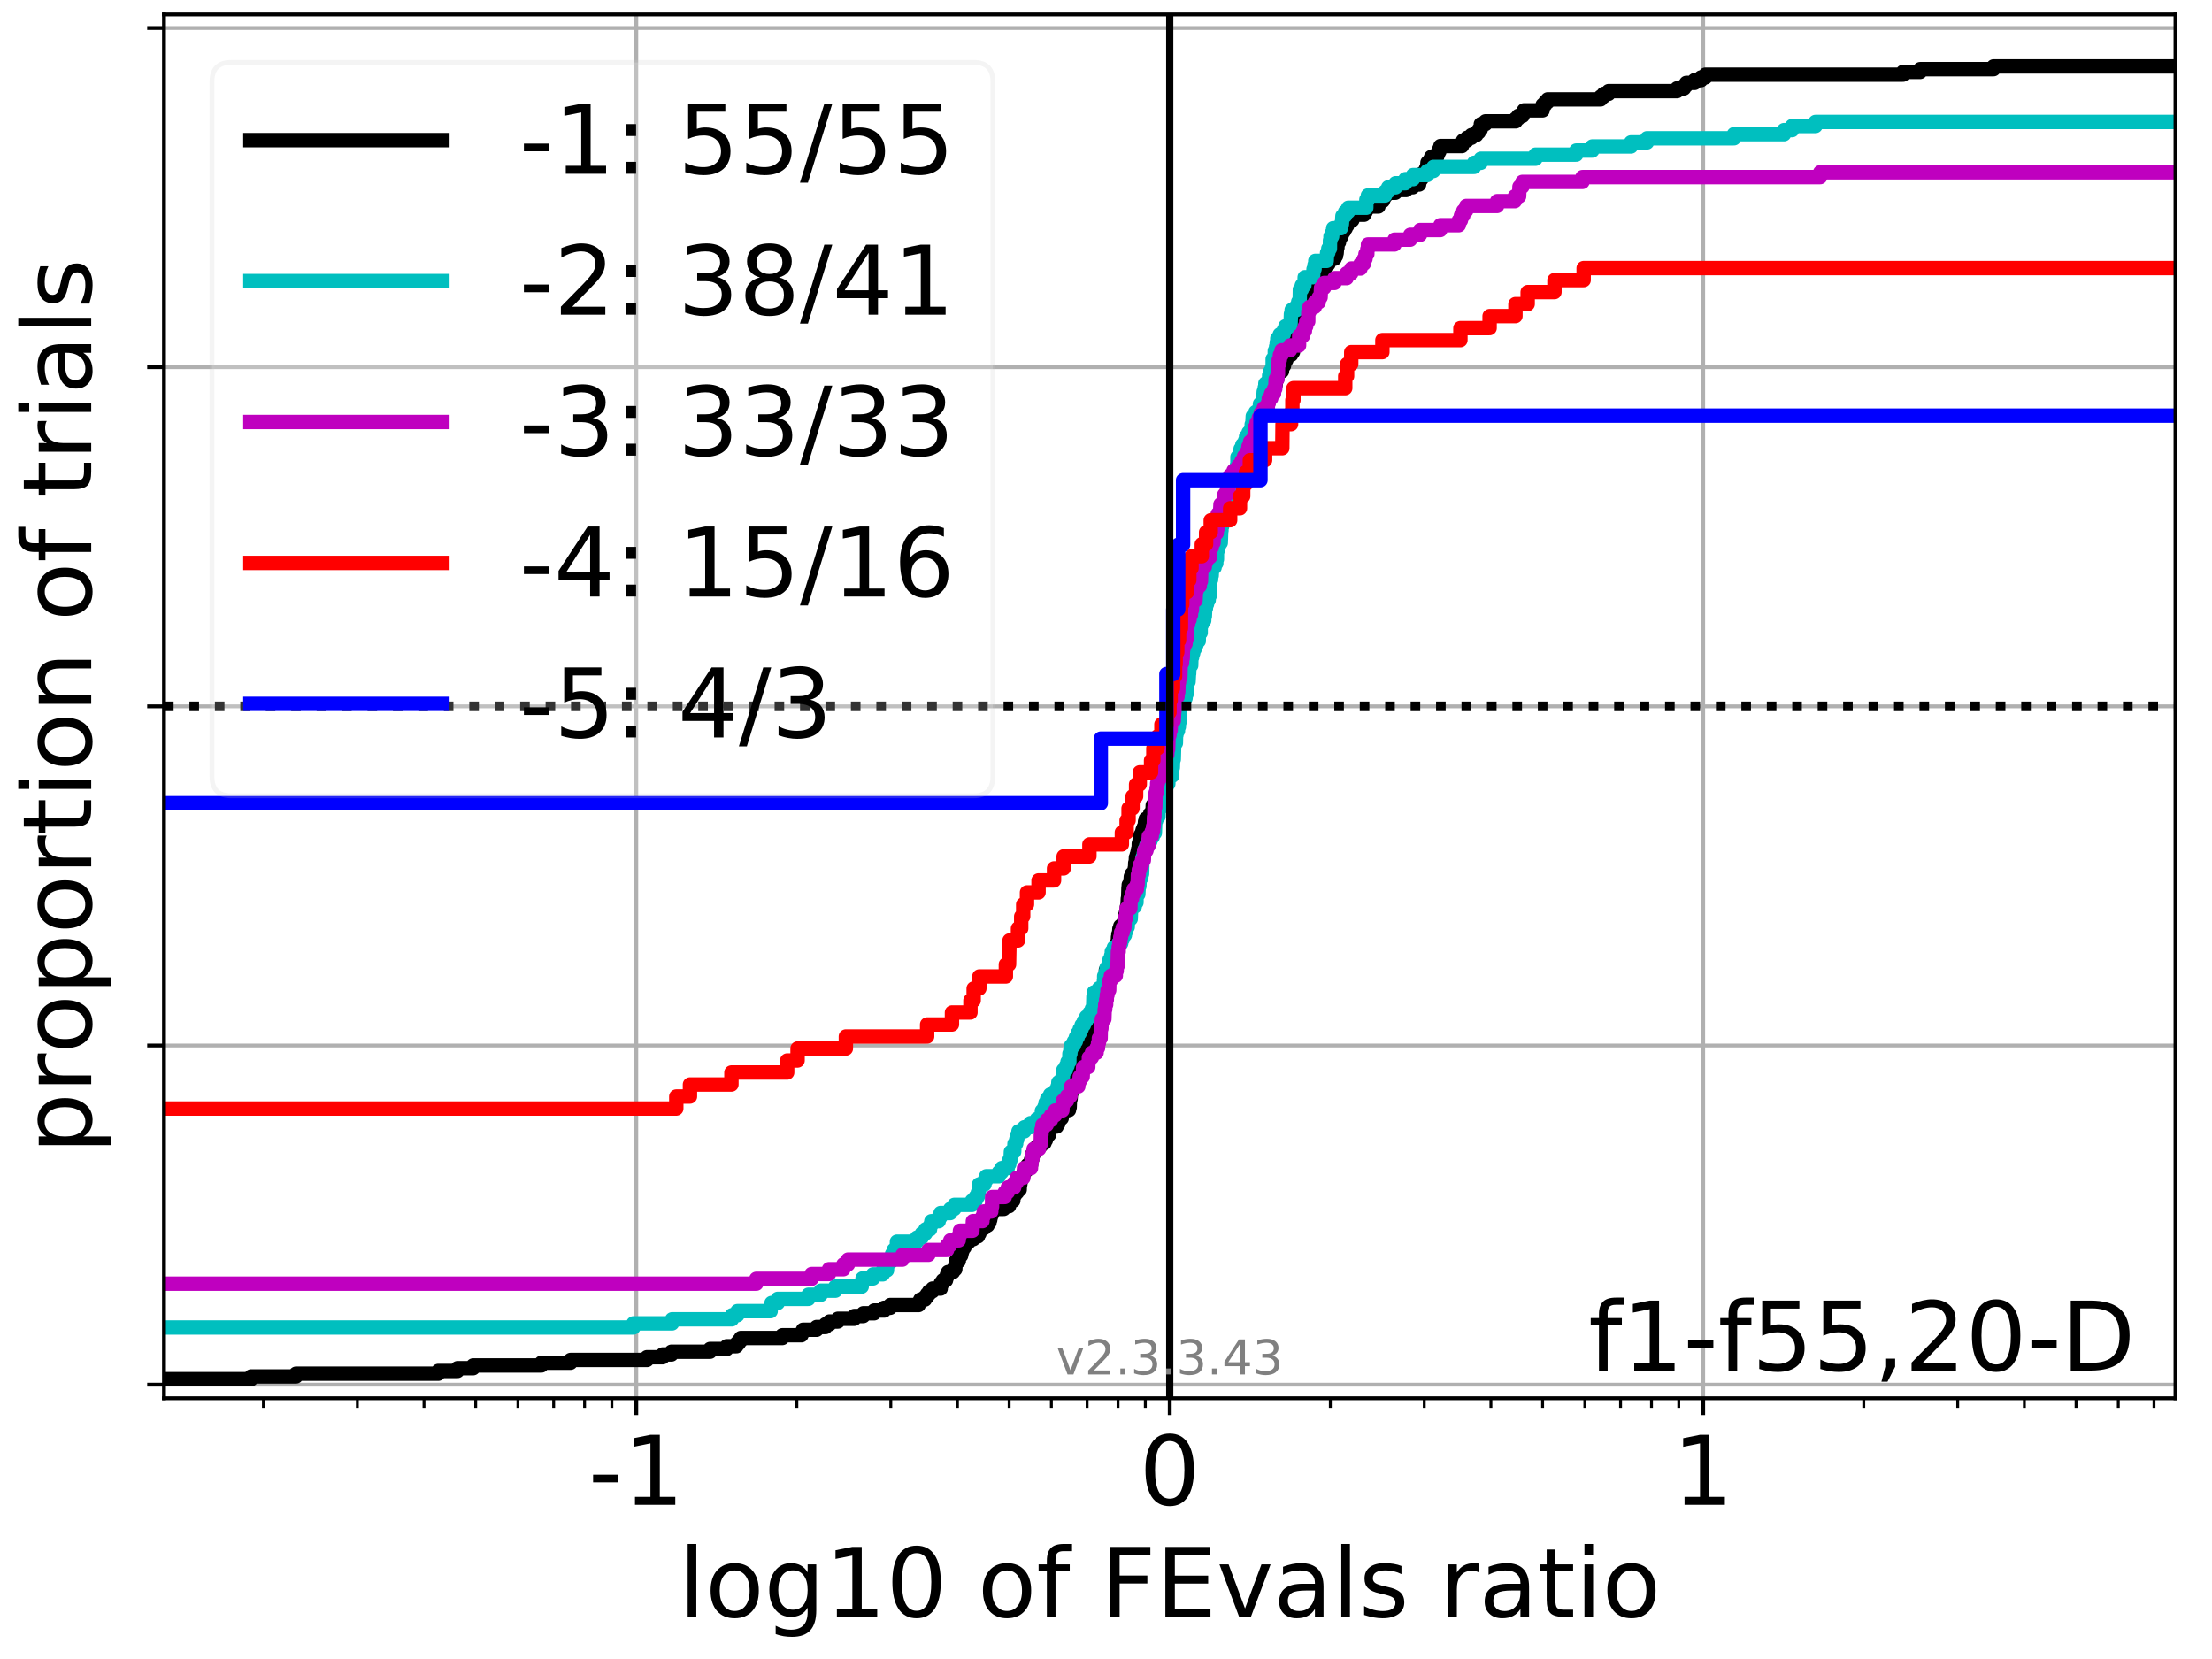 <?xml version="1.0" encoding="utf-8" standalone="no"?>
<!DOCTYPE svg PUBLIC "-//W3C//DTD SVG 1.1//EN"
  "http://www.w3.org/Graphics/SVG/1.1/DTD/svg11.dtd">
<!-- Created with matplotlib (https://matplotlib.org/) -->
<svg height="345.6pt" version="1.1" viewBox="0 0 460.8 345.6" width="460.8pt" xmlns="http://www.w3.org/2000/svg" xmlns:xlink="http://www.w3.org/1999/xlink">
 <defs>
  <style type="text/css">
*{stroke-linecap:butt;stroke-linejoin:round;}
  </style>
 </defs>
 <g id="figure_1">
  <g id="patch_1">
   <path d="M 0 345.6 
L 460.8 345.6 
L 460.8 0 
L 0 0 
z
" style="fill:#ffffff;"/>
  </g>
  <g id="axes_1">
   <g id="patch_2">
    <path d="M 34.16 291.28 
L 453.192 291.28 
L 453.192 3 
L 34.16 3 
z
" style="fill:#ffffff;"/>
   </g>
   <g id="matplotlib.axis_1">
    <g id="xtick_1">
     <g id="line2d_1">
      <path clip-path="url(#pb095492be5)" d="M 132.547 291.28 
L 132.547 3 
" style="fill:none;stroke:#b0b0b0;stroke-linecap:square;stroke-width:0.8;"/>
     </g>
     <g id="line2d_2">
      <defs>
       <path d="M 0 0 
L 0 3.5 
" id="m5a41335225" style="stroke:#000000;stroke-width:0.8;"/>
      </defs>
      <g>
       <use style="stroke:#000000;stroke-width:0.8;" x="132.547" xlink:href="#m5a41335225" y="291.28"/>
      </g>
     </g>
     <g id="text_1">
      <!-- -1 -->
      <defs>
       <path d="M 4.891 31.391 
L 31.203 31.391 
L 31.203 23.391 
L 4.891 23.391 
z
" id="DejaVuSans-45"/>
       <path d="M 12.406 8.297 
L 28.516 8.297 
L 28.516 63.922 
L 10.984 60.406 
L 10.984 69.391 
L 28.422 72.906 
L 38.281 72.906 
L 38.281 8.297 
L 54.391 8.297 
L 54.391 0 
L 12.406 0 
z
" id="DejaVuSans-49"/>
      </defs>
      <g transform="translate(122.577 313.477)scale(0.2 -0.2)">
       <use xlink:href="#DejaVuSans-45"/>
       <use x="36.084" xlink:href="#DejaVuSans-49"/>
      </g>
     </g>
    </g>
    <g id="xtick_2">
     <g id="line2d_3">
      <path clip-path="url(#pb095492be5)" d="M 243.676 291.28 
L 243.676 3 
" style="fill:none;stroke:#b0b0b0;stroke-linecap:square;stroke-width:0.8;"/>
     </g>
     <g id="line2d_4">
      <g>
       <use style="stroke:#000000;stroke-width:0.8;" x="243.676" xlink:href="#m5a41335225" y="291.28"/>
      </g>
     </g>
     <g id="text_2">
      <!-- 0 -->
      <defs>
       <path d="M 31.781 66.406 
Q 24.172 66.406 20.328 58.906 
Q 16.5 51.422 16.5 36.375 
Q 16.5 21.391 20.328 13.891 
Q 24.172 6.391 31.781 6.391 
Q 39.453 6.391 43.281 13.891 
Q 47.125 21.391 47.125 36.375 
Q 47.125 51.422 43.281 58.906 
Q 39.453 66.406 31.781 66.406 
z
M 31.781 74.219 
Q 44.047 74.219 50.516 64.516 
Q 56.984 54.828 56.984 36.375 
Q 56.984 17.969 50.516 8.266 
Q 44.047 -1.422 31.781 -1.422 
Q 19.531 -1.422 13.062 8.266 
Q 6.594 17.969 6.594 36.375 
Q 6.594 54.828 13.062 64.516 
Q 19.531 74.219 31.781 74.219 
z
" id="DejaVuSans-48"/>
      </defs>
      <g transform="translate(237.314 313.477)scale(0.2 -0.2)">
       <use xlink:href="#DejaVuSans-48"/>
      </g>
     </g>
    </g>
    <g id="xtick_3">
     <g id="line2d_5">
      <path clip-path="url(#pb095492be5)" d="M 354.805 291.28 
L 354.805 3 
" style="fill:none;stroke:#b0b0b0;stroke-linecap:square;stroke-width:0.8;"/>
     </g>
     <g id="line2d_6">
      <g>
       <use style="stroke:#000000;stroke-width:0.8;" x="354.805" xlink:href="#m5a41335225" y="291.28"/>
      </g>
     </g>
     <g id="text_3">
      <!-- 1 -->
      <g transform="translate(348.442 313.477)scale(0.2 -0.2)">
       <use xlink:href="#DejaVuSans-49"/>
      </g>
     </g>
    </g>
    <g id="xtick_4">
     <g id="line2d_7">
      <defs>
       <path d="M 0 0 
L 0 2 
" id="m913702f025" style="stroke:#000000;stroke-width:0.6;"/>
      </defs>
      <g>
       <use style="stroke:#000000;stroke-width:0.6;" x="54.872" xlink:href="#m913702f025" y="291.28"/>
      </g>
     </g>
    </g>
    <g id="xtick_5">
     <g id="line2d_8">
      <g>
       <use style="stroke:#000000;stroke-width:0.6;" x="74.441" xlink:href="#m913702f025" y="291.28"/>
      </g>
     </g>
    </g>
    <g id="xtick_6">
     <g id="line2d_9">
      <g>
       <use style="stroke:#000000;stroke-width:0.6;" x="88.325" xlink:href="#m913702f025" y="291.28"/>
      </g>
     </g>
    </g>
    <g id="xtick_7">
     <g id="line2d_10">
      <g>
       <use style="stroke:#000000;stroke-width:0.6;" x="99.094" xlink:href="#m913702f025" y="291.28"/>
      </g>
     </g>
    </g>
    <g id="xtick_8">
     <g id="line2d_11">
      <g>
       <use style="stroke:#000000;stroke-width:0.6;" x="107.894" xlink:href="#m913702f025" y="291.28"/>
      </g>
     </g>
    </g>
    <g id="xtick_9">
     <g id="line2d_12">
      <g>
       <use style="stroke:#000000;stroke-width:0.6;" x="115.333" xlink:href="#m913702f025" y="291.28"/>
      </g>
     </g>
    </g>
    <g id="xtick_10">
     <g id="line2d_13">
      <g>
       <use style="stroke:#000000;stroke-width:0.6;" x="121.778" xlink:href="#m913702f025" y="291.28"/>
      </g>
     </g>
    </g>
    <g id="xtick_11">
     <g id="line2d_14">
      <g>
       <use style="stroke:#000000;stroke-width:0.6;" x="127.462" xlink:href="#m913702f025" y="291.28"/>
      </g>
     </g>
    </g>
    <g id="xtick_12">
     <g id="line2d_15">
      <g>
       <use style="stroke:#000000;stroke-width:0.6;" x="166" xlink:href="#m913702f025" y="291.28"/>
      </g>
     </g>
    </g>
    <g id="xtick_13">
     <g id="line2d_16">
      <g>
       <use style="stroke:#000000;stroke-width:0.6;" x="185.569" xlink:href="#m913702f025" y="291.28"/>
      </g>
     </g>
    </g>
    <g id="xtick_14">
     <g id="line2d_17">
      <g>
       <use style="stroke:#000000;stroke-width:0.6;" x="199.453" xlink:href="#m913702f025" y="291.28"/>
      </g>
     </g>
    </g>
    <g id="xtick_15">
     <g id="line2d_18">
      <g>
       <use style="stroke:#000000;stroke-width:0.6;" x="210.223" xlink:href="#m913702f025" y="291.28"/>
      </g>
     </g>
    </g>
    <g id="xtick_16">
     <g id="line2d_19">
      <g>
       <use style="stroke:#000000;stroke-width:0.6;" x="219.022" xlink:href="#m913702f025" y="291.28"/>
      </g>
     </g>
    </g>
    <g id="xtick_17">
     <g id="line2d_20">
      <g>
       <use style="stroke:#000000;stroke-width:0.6;" x="226.462" xlink:href="#m913702f025" y="291.28"/>
      </g>
     </g>
    </g>
    <g id="xtick_18">
     <g id="line2d_21">
      <g>
       <use style="stroke:#000000;stroke-width:0.6;" x="232.907" xlink:href="#m913702f025" y="291.28"/>
      </g>
     </g>
    </g>
    <g id="xtick_19">
     <g id="line2d_22">
      <g>
       <use style="stroke:#000000;stroke-width:0.6;" x="238.591" xlink:href="#m913702f025" y="291.28"/>
      </g>
     </g>
    </g>
    <g id="xtick_20">
     <g id="line2d_23">
      <g>
       <use style="stroke:#000000;stroke-width:0.6;" x="277.129" xlink:href="#m913702f025" y="291.28"/>
      </g>
     </g>
    </g>
    <g id="xtick_21">
     <g id="line2d_24">
      <g>
       <use style="stroke:#000000;stroke-width:0.6;" x="296.698" xlink:href="#m913702f025" y="291.28"/>
      </g>
     </g>
    </g>
    <g id="xtick_22">
     <g id="line2d_25">
      <g>
       <use style="stroke:#000000;stroke-width:0.6;" x="310.582" xlink:href="#m913702f025" y="291.28"/>
      </g>
     </g>
    </g>
    <g id="xtick_23">
     <g id="line2d_26">
      <g>
       <use style="stroke:#000000;stroke-width:0.6;" x="321.352" xlink:href="#m913702f025" y="291.28"/>
      </g>
     </g>
    </g>
    <g id="xtick_24">
     <g id="line2d_27">
      <g>
       <use style="stroke:#000000;stroke-width:0.6;" x="330.151" xlink:href="#m913702f025" y="291.28"/>
      </g>
     </g>
    </g>
    <g id="xtick_25">
     <g id="line2d_28">
      <g>
       <use style="stroke:#000000;stroke-width:0.6;" x="337.591" xlink:href="#m913702f025" y="291.28"/>
      </g>
     </g>
    </g>
    <g id="xtick_26">
     <g id="line2d_29">
      <g>
       <use style="stroke:#000000;stroke-width:0.6;" x="344.035" xlink:href="#m913702f025" y="291.28"/>
      </g>
     </g>
    </g>
    <g id="xtick_27">
     <g id="line2d_30">
      <g>
       <use style="stroke:#000000;stroke-width:0.6;" x="349.72" xlink:href="#m913702f025" y="291.28"/>
      </g>
     </g>
    </g>
    <g id="xtick_28">
     <g id="line2d_31">
      <g>
       <use style="stroke:#000000;stroke-width:0.6;" x="388.258" xlink:href="#m913702f025" y="291.28"/>
      </g>
     </g>
    </g>
    <g id="xtick_29">
     <g id="line2d_32">
      <g>
       <use style="stroke:#000000;stroke-width:0.6;" x="407.827" xlink:href="#m913702f025" y="291.28"/>
      </g>
     </g>
    </g>
    <g id="xtick_30">
     <g id="line2d_33">
      <g>
       <use style="stroke:#000000;stroke-width:0.6;" x="421.711" xlink:href="#m913702f025" y="291.28"/>
      </g>
     </g>
    </g>
    <g id="xtick_31">
     <g id="line2d_34">
      <g>
       <use style="stroke:#000000;stroke-width:0.6;" x="432.48" xlink:href="#m913702f025" y="291.28"/>
      </g>
     </g>
    </g>
    <g id="xtick_32">
     <g id="line2d_35">
      <g>
       <use style="stroke:#000000;stroke-width:0.6;" x="441.28" xlink:href="#m913702f025" y="291.28"/>
      </g>
     </g>
    </g>
    <g id="xtick_33">
     <g id="line2d_36">
      <g>
       <use style="stroke:#000000;stroke-width:0.6;" x="448.719" xlink:href="#m913702f025" y="291.28"/>
      </g>
     </g>
    </g>
    <g id="text_4">
     <!-- log10 of FEvals ratio -->
     <defs>
      <path d="M 9.422 75.984 
L 18.406 75.984 
L 18.406 0 
L 9.422 0 
z
" id="DejaVuSans-108"/>
      <path d="M 30.609 48.391 
Q 23.391 48.391 19.188 42.75 
Q 14.984 37.109 14.984 27.297 
Q 14.984 17.484 19.156 11.844 
Q 23.344 6.203 30.609 6.203 
Q 37.797 6.203 41.984 11.859 
Q 46.188 17.531 46.188 27.297 
Q 46.188 37.016 41.984 42.703 
Q 37.797 48.391 30.609 48.391 
z
M 30.609 56 
Q 42.328 56 49.016 48.375 
Q 55.719 40.766 55.719 27.297 
Q 55.719 13.875 49.016 6.219 
Q 42.328 -1.422 30.609 -1.422 
Q 18.844 -1.422 12.172 6.219 
Q 5.516 13.875 5.516 27.297 
Q 5.516 40.766 12.172 48.375 
Q 18.844 56 30.609 56 
z
" id="DejaVuSans-111"/>
      <path d="M 45.406 27.984 
Q 45.406 37.75 41.375 43.109 
Q 37.359 48.484 30.078 48.484 
Q 22.859 48.484 18.828 43.109 
Q 14.797 37.75 14.797 27.984 
Q 14.797 18.266 18.828 12.891 
Q 22.859 7.516 30.078 7.516 
Q 37.359 7.516 41.375 12.891 
Q 45.406 18.266 45.406 27.984 
z
M 54.391 6.781 
Q 54.391 -7.172 48.188 -13.984 
Q 42 -20.797 29.203 -20.797 
Q 24.469 -20.797 20.266 -20.094 
Q 16.062 -19.391 12.109 -17.922 
L 12.109 -9.188 
Q 16.062 -11.328 19.922 -12.344 
Q 23.781 -13.375 27.781 -13.375 
Q 36.625 -13.375 41.016 -8.766 
Q 45.406 -4.156 45.406 5.172 
L 45.406 9.625 
Q 42.625 4.781 38.281 2.391 
Q 33.938 0 27.875 0 
Q 17.828 0 11.672 7.656 
Q 5.516 15.328 5.516 27.984 
Q 5.516 40.672 11.672 48.328 
Q 17.828 56 27.875 56 
Q 33.938 56 38.281 53.609 
Q 42.625 51.219 45.406 46.391 
L 45.406 54.688 
L 54.391 54.688 
z
" id="DejaVuSans-103"/>
      <path id="DejaVuSans-32"/>
      <path d="M 37.109 75.984 
L 37.109 68.5 
L 28.516 68.5 
Q 23.688 68.5 21.797 66.547 
Q 19.922 64.594 19.922 59.516 
L 19.922 54.688 
L 34.719 54.688 
L 34.719 47.703 
L 19.922 47.703 
L 19.922 0 
L 10.891 0 
L 10.891 47.703 
L 2.297 47.703 
L 2.297 54.688 
L 10.891 54.688 
L 10.891 58.5 
Q 10.891 67.625 15.141 71.797 
Q 19.391 75.984 28.609 75.984 
z
" id="DejaVuSans-102"/>
      <path d="M 9.812 72.906 
L 51.703 72.906 
L 51.703 64.594 
L 19.672 64.594 
L 19.672 43.109 
L 48.578 43.109 
L 48.578 34.812 
L 19.672 34.812 
L 19.672 0 
L 9.812 0 
z
" id="DejaVuSans-70"/>
      <path d="M 9.812 72.906 
L 55.906 72.906 
L 55.906 64.594 
L 19.672 64.594 
L 19.672 43.016 
L 54.391 43.016 
L 54.391 34.719 
L 19.672 34.719 
L 19.672 8.297 
L 56.781 8.297 
L 56.781 0 
L 9.812 0 
z
" id="DejaVuSans-69"/>
      <path d="M 2.984 54.688 
L 12.5 54.688 
L 29.594 8.797 
L 46.688 54.688 
L 56.203 54.688 
L 35.688 0 
L 23.484 0 
z
" id="DejaVuSans-118"/>
      <path d="M 34.281 27.484 
Q 23.391 27.484 19.188 25 
Q 14.984 22.516 14.984 16.5 
Q 14.984 11.719 18.141 8.906 
Q 21.297 6.109 26.703 6.109 
Q 34.188 6.109 38.703 11.406 
Q 43.219 16.703 43.219 25.484 
L 43.219 27.484 
z
M 52.203 31.203 
L 52.203 0 
L 43.219 0 
L 43.219 8.297 
Q 40.141 3.328 35.547 0.953 
Q 30.953 -1.422 24.312 -1.422 
Q 15.922 -1.422 10.953 3.297 
Q 6 8.016 6 15.922 
Q 6 25.141 12.172 29.828 
Q 18.359 34.516 30.609 34.516 
L 43.219 34.516 
L 43.219 35.406 
Q 43.219 41.609 39.141 45 
Q 35.062 48.391 27.688 48.391 
Q 23 48.391 18.547 47.266 
Q 14.109 46.141 10.016 43.891 
L 10.016 52.203 
Q 14.938 54.109 19.578 55.047 
Q 24.219 56 28.609 56 
Q 40.484 56 46.344 49.844 
Q 52.203 43.703 52.203 31.203 
z
" id="DejaVuSans-97"/>
      <path d="M 44.281 53.078 
L 44.281 44.578 
Q 40.484 46.531 36.375 47.5 
Q 32.281 48.484 27.875 48.484 
Q 21.188 48.484 17.844 46.438 
Q 14.5 44.391 14.5 40.281 
Q 14.5 37.156 16.891 35.375 
Q 19.281 33.594 26.516 31.984 
L 29.594 31.297 
Q 39.156 29.25 43.188 25.516 
Q 47.219 21.781 47.219 15.094 
Q 47.219 7.469 41.188 3.016 
Q 35.156 -1.422 24.609 -1.422 
Q 20.219 -1.422 15.453 -0.562 
Q 10.688 0.297 5.422 2 
L 5.422 11.281 
Q 10.406 8.688 15.234 7.391 
Q 20.062 6.109 24.812 6.109 
Q 31.156 6.109 34.562 8.281 
Q 37.984 10.453 37.984 14.406 
Q 37.984 18.062 35.516 20.016 
Q 33.062 21.969 24.703 23.781 
L 21.578 24.516 
Q 13.234 26.266 9.516 29.906 
Q 5.812 33.547 5.812 39.891 
Q 5.812 47.609 11.281 51.797 
Q 16.75 56 26.812 56 
Q 31.781 56 36.172 55.266 
Q 40.578 54.547 44.281 53.078 
z
" id="DejaVuSans-115"/>
      <path d="M 41.109 46.297 
Q 39.594 47.172 37.812 47.578 
Q 36.031 48 33.891 48 
Q 26.266 48 22.188 43.047 
Q 18.109 38.094 18.109 28.812 
L 18.109 0 
L 9.078 0 
L 9.078 54.688 
L 18.109 54.688 
L 18.109 46.188 
Q 20.953 51.172 25.484 53.578 
Q 30.031 56 36.531 56 
Q 37.453 56 38.578 55.875 
Q 39.703 55.766 41.062 55.516 
z
" id="DejaVuSans-114"/>
      <path d="M 18.312 70.219 
L 18.312 54.688 
L 36.812 54.688 
L 36.812 47.703 
L 18.312 47.703 
L 18.312 18.016 
Q 18.312 11.328 20.141 9.422 
Q 21.969 7.516 27.594 7.516 
L 36.812 7.516 
L 36.812 0 
L 27.594 0 
Q 17.188 0 13.234 3.875 
Q 9.281 7.766 9.281 18.016 
L 9.281 47.703 
L 2.688 47.703 
L 2.688 54.688 
L 9.281 54.688 
L 9.281 70.219 
z
" id="DejaVuSans-116"/>
      <path d="M 9.422 54.688 
L 18.406 54.688 
L 18.406 0 
L 9.422 0 
z
M 9.422 75.984 
L 18.406 75.984 
L 18.406 64.594 
L 9.422 64.594 
z
" id="DejaVuSans-105"/>
     </defs>
     <g transform="translate(141.371 336.833)scale(0.2 -0.2)">
      <use xlink:href="#DejaVuSans-108"/>
      <use x="27.783" xlink:href="#DejaVuSans-111"/>
      <use x="88.965" xlink:href="#DejaVuSans-103"/>
      <use x="152.441" xlink:href="#DejaVuSans-49"/>
      <use x="216.064" xlink:href="#DejaVuSans-48"/>
      <use x="279.688" xlink:href="#DejaVuSans-32"/>
      <use x="311.475" xlink:href="#DejaVuSans-111"/>
      <use x="372.656" xlink:href="#DejaVuSans-102"/>
      <use x="407.861" xlink:href="#DejaVuSans-32"/>
      <use x="439.648" xlink:href="#DejaVuSans-70"/>
      <use x="497.168" xlink:href="#DejaVuSans-69"/>
      <use x="560.352" xlink:href="#DejaVuSans-118"/>
      <use x="619.531" xlink:href="#DejaVuSans-97"/>
      <use x="680.811" xlink:href="#DejaVuSans-108"/>
      <use x="708.594" xlink:href="#DejaVuSans-115"/>
      <use x="760.693" xlink:href="#DejaVuSans-32"/>
      <use x="792.48" xlink:href="#DejaVuSans-114"/>
      <use x="833.594" xlink:href="#DejaVuSans-97"/>
      <use x="894.873" xlink:href="#DejaVuSans-116"/>
      <use x="934.082" xlink:href="#DejaVuSans-105"/>
      <use x="961.865" xlink:href="#DejaVuSans-111"/>
     </g>
    </g>
   </g>
   <g id="matplotlib.axis_2">
    <g id="ytick_1">
     <g id="line2d_37">
      <path clip-path="url(#pb095492be5)" d="M 34.16 288.454 
L 453.192 288.454 
" style="fill:none;stroke:#b0b0b0;stroke-linecap:square;stroke-width:0.8;"/>
     </g>
     <g id="line2d_38">
      <defs>
       <path d="M 0 0 
L -3.5 0 
" id="mcb096e301d" style="stroke:#000000;stroke-width:0.8;"/>
      </defs>
      <g>
       <use style="stroke:#000000;stroke-width:0.8;" x="34.16" xlink:href="#mcb096e301d" y="288.454"/>
      </g>
     </g>
    </g>
    <g id="ytick_2">
     <g id="line2d_39">
      <path clip-path="url(#pb095492be5)" d="M 34.16 217.797 
L 453.192 217.797 
" style="fill:none;stroke:#b0b0b0;stroke-linecap:square;stroke-width:0.8;"/>
     </g>
     <g id="line2d_40">
      <g>
       <use style="stroke:#000000;stroke-width:0.8;" x="34.16" xlink:href="#mcb096e301d" y="217.797"/>
      </g>
     </g>
    </g>
    <g id="ytick_3">
     <g id="line2d_41">
      <path clip-path="url(#pb095492be5)" d="M 34.16 147.14 
L 453.192 147.14 
" style="fill:none;stroke:#b0b0b0;stroke-linecap:square;stroke-width:0.8;"/>
     </g>
     <g id="line2d_42">
      <g>
       <use style="stroke:#000000;stroke-width:0.8;" x="34.16" xlink:href="#mcb096e301d" y="147.14"/>
      </g>
     </g>
    </g>
    <g id="ytick_4">
     <g id="line2d_43">
      <path clip-path="url(#pb095492be5)" d="M 34.16 76.483 
L 453.192 76.483 
" style="fill:none;stroke:#b0b0b0;stroke-linecap:square;stroke-width:0.8;"/>
     </g>
     <g id="line2d_44">
      <g>
       <use style="stroke:#000000;stroke-width:0.8;" x="34.16" xlink:href="#mcb096e301d" y="76.483"/>
      </g>
     </g>
    </g>
    <g id="ytick_5">
     <g id="line2d_45">
      <path clip-path="url(#pb095492be5)" d="M 34.16 5.826 
L 453.192 5.826 
" style="fill:none;stroke:#b0b0b0;stroke-linecap:square;stroke-width:0.8;"/>
     </g>
     <g id="line2d_46">
      <g>
       <use style="stroke:#000000;stroke-width:0.8;" x="34.16" xlink:href="#mcb096e301d" y="5.826"/>
      </g>
     </g>
    </g>
    <g id="text_5">
     <!-- proportion of trials -->
     <defs>
      <path d="M 18.109 8.203 
L 18.109 -20.797 
L 9.078 -20.797 
L 9.078 54.688 
L 18.109 54.688 
L 18.109 46.391 
Q 20.953 51.266 25.266 53.625 
Q 29.594 56 35.594 56 
Q 45.562 56 51.781 48.094 
Q 58.016 40.188 58.016 27.297 
Q 58.016 14.406 51.781 6.484 
Q 45.562 -1.422 35.594 -1.422 
Q 29.594 -1.422 25.266 0.953 
Q 20.953 3.328 18.109 8.203 
z
M 48.688 27.297 
Q 48.688 37.203 44.609 42.844 
Q 40.531 48.484 33.406 48.484 
Q 26.266 48.484 22.188 42.844 
Q 18.109 37.203 18.109 27.297 
Q 18.109 17.391 22.188 11.75 
Q 26.266 6.109 33.406 6.109 
Q 40.531 6.109 44.609 11.75 
Q 48.688 17.391 48.688 27.297 
z
" id="DejaVuSans-112"/>
      <path d="M 54.891 33.016 
L 54.891 0 
L 45.906 0 
L 45.906 32.719 
Q 45.906 40.484 42.875 44.328 
Q 39.844 48.188 33.797 48.188 
Q 26.516 48.188 22.312 43.547 
Q 18.109 38.922 18.109 30.906 
L 18.109 0 
L 9.078 0 
L 9.078 54.688 
L 18.109 54.688 
L 18.109 46.188 
Q 21.344 51.125 25.703 53.562 
Q 30.078 56 35.797 56 
Q 45.219 56 50.047 50.172 
Q 54.891 44.344 54.891 33.016 
z
" id="DejaVuSans-110"/>
     </defs>
     <g transform="translate(19.001 240.368)rotate(-90)scale(0.2 -0.2)">
      <use xlink:href="#DejaVuSans-112"/>
      <use x="63.477" xlink:href="#DejaVuSans-114"/>
      <use x="104.559" xlink:href="#DejaVuSans-111"/>
      <use x="165.74" xlink:href="#DejaVuSans-112"/>
      <use x="229.217" xlink:href="#DejaVuSans-111"/>
      <use x="290.398" xlink:href="#DejaVuSans-114"/>
      <use x="331.512" xlink:href="#DejaVuSans-116"/>
      <use x="370.721" xlink:href="#DejaVuSans-105"/>
      <use x="398.504" xlink:href="#DejaVuSans-111"/>
      <use x="459.686" xlink:href="#DejaVuSans-110"/>
      <use x="523.064" xlink:href="#DejaVuSans-32"/>
      <use x="554.852" xlink:href="#DejaVuSans-111"/>
      <use x="616.033" xlink:href="#DejaVuSans-102"/>
      <use x="651.238" xlink:href="#DejaVuSans-32"/>
      <use x="683.025" xlink:href="#DejaVuSans-116"/>
      <use x="722.234" xlink:href="#DejaVuSans-114"/>
      <use x="763.348" xlink:href="#DejaVuSans-105"/>
      <use x="791.131" xlink:href="#DejaVuSans-97"/>
      <use x="852.41" xlink:href="#DejaVuSans-108"/>
      <use x="880.193" xlink:href="#DejaVuSans-115"/>
     </g>
    </g>
   </g>
   <g id="line2d_47">
    <path clip-path="url(#pb095492be5)" d="M 34.16 287.309 
L 52.309 287.309 
L 52.309 286.737 
L 61.667 286.737 
L 61.667 286.165 
L 91.308 286.165 
L 91.308 285.593 
L 95.304 285.593 
L 95.304 285.021 
L 98.552 285.021 
L 98.552 284.449 
L 112.79 284.449 
L 112.79 283.877 
L 118.855 283.877 
L 118.855 283.305 
L 134.775 283.305 
L 134.775 282.733 
L 138.05 282.733 
L 138.05 282.16 
L 139.876 282.16 
L 139.876 281.588 
L 147.919 281.588 
L 147.919 281.016 
L 151.397 281.016 
L 151.397 280.444 
L 153.416 280.444 
L 153.416 279.872 
L 153.888 279.872 
L 153.888 279.3 
L 154.331 279.3 
L 154.331 278.728 
L 162.967 278.728 
L 162.967 278.156 
L 166.941 278.156 
L 166.941 277.583 
L 167.282 277.583 
L 167.282 277.011 
L 170.119 277.011 
L 170.119 276.439 
L 171.967 276.439 
L 171.967 275.867 
L 172.79 275.867 
L 172.79 275.295 
L 174.556 275.295 
L 174.556 274.723 
L 177.956 274.723 
L 177.956 274.151 
L 179.84 274.151 
L 179.84 273.579 
L 182.099 273.579 
L 182.099 273.006 
L 184.188 273.006 
L 184.188 272.434 
L 185.447 272.434 
L 185.447 271.862 
L 191.372 271.862 
L 191.372 271.29 
L 191.715 271.29 
L 191.715 270.718 
L 192.691 270.718 
L 192.691 270.146 
L 193.135 270.146 
L 193.135 269.574 
L 193.558 269.574 
L 193.558 269.002 
L 194.27 269.002 
L 194.27 268.43 
L 195.965 268.43 
L 195.993 267.285 
L 196.409 267.285 
L 196.409 266.713 
L 197.068 266.713 
L 197.068 266.141 
L 197.252 266.141 
L 197.252 265.569 
L 197.491 265.569 
L 197.491 264.997 
L 198.536 264.997 
L 198.536 264.425 
L 199.002 264.425 
L 199.104 262.708 
L 199.737 262.708 
L 199.768 261.564 
L 200.219 261.564 
L 200.219 260.992 
L 200.359 260.992 
L 200.359 260.42 
L 200.559 260.42 
L 200.559 259.848 
L 200.927 259.848 
L 201.001 258.703 
L 201.851 258.703 
L 201.851 258.131 
L 202.783 258.131 
L 202.783 257.559 
L 203.739 257.559 
L 203.739 256.987 
L 204.027 256.987 
L 204.027 256.415 
L 204.298 256.415 
L 204.298 255.843 
L 205.036 255.843 
L 205.036 255.271 
L 205.74 255.271 
L 205.74 254.699 
L 206.119 254.699 
L 206.119 254.127 
L 206.28 254.127 
L 206.28 253.554 
L 206.413 253.554 
L 206.413 252.982 
L 206.654 252.982 
L 206.654 252.41 
L 206.933 252.41 
L 206.933 251.838 
L 209.103 251.838 
L 209.103 251.266 
L 210.201 251.266 
L 210.3 250.122 
L 211.085 250.122 
L 211.123 248.977 
L 211.446 248.977 
L 211.446 248.405 
L 211.902 248.405 
L 211.902 247.833 
L 212.42 247.833 
L 212.464 246.689 
L 212.556 246.689 
L 212.556 246.117 
L 212.668 246.117 
L 212.668 245.545 
L 212.782 245.545 
L 212.782 244.973 
L 213.152 244.973 
L 213.152 244.4 
L 213.405 244.4 
L 213.405 243.828 
L 213.845 243.828 
L 213.845 243.256 
L 214.064 243.256 
L 214.064 242.684 
L 214.797 242.684 
L 214.797 241.54 
L 215.03 241.54 
L 215.046 240.396 
L 215.368 240.396 
L 215.368 239.823 
L 215.654 239.823 
L 215.654 239.251 
L 216.127 239.251 
L 216.127 238.679 
L 216.862 238.679 
L 216.862 238.107 
L 217.591 238.107 
L 217.591 237.535 
L 217.871 237.535 
L 217.871 236.963 
L 218.035 236.963 
L 218.035 236.391 
L 218.549 236.391 
L 218.559 235.247 
L 218.685 235.247 
L 218.685 234.674 
L 220.13 234.674 
L 220.13 234.102 
L 220.462 234.102 
L 220.462 233.53 
L 220.687 233.53 
L 220.687 232.958 
L 221.169 232.958 
L 221.169 232.386 
L 221.311 232.386 
L 221.413 231.242 
L 222.691 231.242 
L 222.691 230.67 
L 222.832 230.67 
L 222.893 228.953 
L 223.016 228.953 
L 223.115 227.809 
L 223.181 227.809 
L 223.262 225.52 
L 223.366 225.52 
L 223.366 224.948 
L 223.756 224.948 
L 223.756 224.376 
L 223.883 224.376 
L 223.883 223.804 
L 224.475 223.804 
L 224.567 222.66 
L 225.099 222.66 
L 225.099 222.088 
L 225.262 222.088 
L 225.262 221.516 
L 225.481 221.516 
L 225.489 220.371 
L 225.766 220.371 
L 225.822 219.227 
L 226.102 219.227 
L 226.102 218.655 
L 226.346 218.655 
L 226.427 217.511 
L 226.691 217.511 
L 226.702 216.367 
L 226.862 216.367 
L 226.862 215.794 
L 227.115 215.794 
L 227.144 214.65 
L 227.277 214.65 
L 227.277 214.078 
L 227.607 214.078 
L 227.663 212.934 
L 227.815 212.934 
L 227.868 211.79 
L 228.068 211.79 
L 228.179 209.501 
L 228.661 209.501 
L 228.721 208.357 
L 229.09 208.357 
L 229.139 207.213 
L 229.263 207.213 
L 229.263 206.641 
L 229.696 206.641 
L 229.696 206.068 
L 230.128 206.068 
L 230.219 204.352 
L 230.319 204.352 
L 230.38 202.064 
L 230.744 202.064 
L 230.744 201.491 
L 231.309 201.491 
L 231.309 200.919 
L 231.462 200.919 
L 231.516 199.775 
L 231.771 199.775 
L 231.845 198.631 
L 231.976 198.631 
L 231.976 198.059 
L 232.421 198.059 
L 232.421 197.487 
L 232.685 197.487 
L 232.722 196.342 
L 232.861 196.342 
L 232.907 195.198 
L 232.979 195.198 
L 232.979 194.626 
L 233.108 194.626 
L 233.192 193.482 
L 233.38 193.482 
L 233.38 192.91 
L 233.964 192.91 
L 233.964 192.338 
L 234.219 192.338 
L 234.219 191.765 
L 234.333 191.765 
L 234.395 190.621 
L 234.567 190.621 
L 234.567 190.049 
L 234.696 190.049 
L 234.755 188.905 
L 234.866 188.905 
L 234.948 187.188 
L 235.011 187.188 
L 235.085 184.9 
L 235.137 184.9 
L 235.137 184.328 
L 235.47 184.328 
L 235.576 182.611 
L 235.781 182.611 
L 235.781 182.039 
L 236.302 182.039 
L 236.388 180.895 
L 236.455 180.895 
L 236.494 179.751 
L 236.589 179.751 
L 236.638 178.607 
L 236.82 178.607 
L 236.82 178.034 
L 236.979 178.034 
L 236.979 177.462 
L 237.096 177.462 
L 237.096 176.89 
L 237.217 176.89 
L 237.231 175.746 
L 237.376 175.746 
L 237.376 175.174 
L 237.506 175.174 
L 237.548 174.03 
L 237.853 174.03 
L 237.853 173.458 
L 238.026 173.458 
L 238.026 172.885 
L 238.265 172.885 
L 238.265 172.313 
L 238.462 172.313 
L 238.535 171.169 
L 238.678 171.169 
L 238.678 170.597 
L 239.537 170.597 
L 239.616 169.453 
L 240.068 169.453 
L 240.137 167.736 
L 240.52 167.736 
L 240.556 166.592 
L 241.058 166.592 
L 241.058 166.02 
L 241.505 166.02 
L 241.505 165.448 
L 241.664 165.448 
L 241.706 163.731 
L 242.103 163.731 
L 242.106 162.587 
L 242.217 162.587 
L 242.217 162.015 
L 242.487 162.015 
L 242.487 161.443 
L 242.701 161.443 
L 242.804 160.299 
L 242.815 160.299 
L 242.873 159.155 
L 242.933 159.155 
L 243.028 156.294 
L 243.071 156.294 
L 243.085 155.15 
L 243.263 155.15 
L 243.263 154.578 
L 243.479 154.578 
L 243.562 153.433 
L 243.676 153.433 
L 243.765 151.717 
L 243.831 151.717 
L 243.925 150.001 
L 243.967 150.001 
L 243.967 149.428 
L 244.348 149.428 
L 244.348 148.284 
L 244.708 148.284 
L 244.708 147.712 
L 244.819 147.712 
L 244.843 146.568 
L 245.086 146.568 
L 245.086 145.996 
L 245.375 145.996 
L 245.467 144.852 
L 245.782 144.852 
L 245.782 144.279 
L 246.031 144.279 
L 246.096 143.135 
L 246.421 143.135 
L 246.529 141.991 
L 246.704 141.991 
L 246.715 140.847 
L 246.981 140.847 
L 246.981 140.275 
L 247.188 140.275 
L 247.204 139.13 
L 247.358 139.13 
L 247.358 138.558 
L 247.714 138.558 
L 247.714 137.986 
L 247.934 137.986 
L 248.018 136.27 
L 248.112 136.27 
L 248.112 135.698 
L 248.293 135.698 
L 248.293 135.125 
L 248.717 135.125 
L 248.717 134.553 
L 248.916 134.553 
L 249.003 133.409 
L 249.155 133.409 
L 249.246 132.265 
L 249.33 132.265 
L 249.33 131.693 
L 249.527 131.693 
L 249.573 130.549 
L 249.654 130.549 
L 249.658 129.404 
L 249.811 129.404 
L 249.811 128.832 
L 249.935 128.832 
L 249.997 126.544 
L 250.238 126.544 
L 250.238 125.972 
L 250.534 125.972 
L 250.615 123.683 
L 250.765 123.683 
L 250.785 122.539 
L 251.237 122.539 
L 251.237 121.967 
L 251.633 121.967 
L 251.633 121.395 
L 251.934 121.395 
L 251.934 120.822 
L 252.085 120.822 
L 252.182 119.678 
L 252.2 119.678 
L 252.292 117.962 
L 252.459 117.962 
L 252.489 116.818 
L 252.588 116.818 
L 252.628 115.101 
L 253.012 115.101 
L 253.012 114.529 
L 253.345 114.529 
L 253.361 113.385 
L 253.804 113.385 
L 253.804 112.813 
L 254.03 112.813 
L 254.12 110.524 
L 254.2 110.524 
L 254.222 109.38 
L 254.627 109.38 
L 254.717 108.236 
L 254.83 108.236 
L 254.863 107.092 
L 255.101 107.092 
L 255.101 106.519 
L 255.319 106.519 
L 255.319 105.947 
L 255.433 105.947 
L 255.433 105.375 
L 255.866 105.375 
L 255.965 104.231 
L 256.159 104.231 
L 256.159 103.659 
L 256.282 103.659 
L 256.282 103.087 
L 257.169 103.087 
L 257.223 101.37 
L 257.38 101.37 
L 257.38 100.798 
L 257.554 100.798 
L 257.554 100.226 
L 258.13 100.226 
L 258.13 99.654 
L 258.302 99.654 
L 258.399 97.938 
L 258.437 97.938 
L 258.499 96.793 
L 258.555 96.793 
L 258.555 96.221 
L 258.794 96.221 
L 258.861 94.505 
L 259.534 94.505 
L 259.534 93.933 
L 259.707 93.933 
L 259.707 93.361 
L 259.951 93.361 
L 260.012 92.216 
L 260.09 92.216 
L 260.144 91.072 
L 260.57 91.072 
L 260.57 90.5 
L 260.73 90.5 
L 260.73 89.928 
L 261.184 89.928 
L 261.184 89.356 
L 261.364 89.356 
L 261.364 88.784 
L 262.056 88.784 
L 262.062 87.639 
L 262.258 87.639 
L 262.258 87.067 
L 262.426 87.067 
L 262.426 86.495 
L 262.863 86.495 
L 262.863 85.923 
L 263.016 85.923 
L 263.073 84.779 
L 264.034 84.779 
L 264.07 83.635 
L 264.298 83.635 
L 264.399 82.49 
L 264.596 82.49 
L 264.596 81.918 
L 264.833 81.918 
L 264.833 81.346 
L 265.122 81.346 
L 265.128 80.202 
L 265.736 80.202 
L 265.769 79.058 
L 266.051 79.058 
L 266.059 77.913 
L 266.175 77.913 
L 266.175 77.341 
L 267.06 77.341 
L 267.159 76.197 
L 267.485 76.197 
L 267.485 75.625 
L 267.64 75.625 
L 267.64 75.053 
L 267.956 75.053 
L 267.962 73.909 
L 268.985 73.909 
L 268.985 73.336 
L 269.362 73.336 
L 269.362 72.192 
L 269.515 72.192 
L 269.515 71.62 
L 269.709 71.62 
L 269.747 69.332 
L 270.026 69.332 
L 270.048 68.187 
L 270.362 68.187 
L 270.383 67.043 
L 270.599 67.043 
L 270.599 66.471 
L 270.904 66.471 
L 270.904 65.899 
L 272.24 65.899 
L 272.283 64.755 
L 272.714 64.755 
L 272.714 64.183 
L 272.944 64.183 
L 272.989 62.466 
L 273.141 62.466 
L 273.217 60.75 
L 273.537 60.75 
L 273.537 60.178 
L 273.676 60.178 
L 273.676 59.606 
L 274.323 59.606 
L 274.323 59.033 
L 274.522 59.033 
L 274.522 58.461 
L 274.852 58.461 
L 274.852 57.889 
L 275.111 57.889 
L 275.111 57.317 
L 275.256 57.317 
L 275.256 56.745 
L 275.612 56.745 
L 275.612 56.173 
L 275.973 56.173 
L 275.973 55.601 
L 276.173 55.601 
L 276.173 55.029 
L 276.736 55.029 
L 276.781 53.884 
L 278.035 53.884 
L 278.035 53.312 
L 278.332 53.312 
L 278.332 52.74 
L 278.447 52.74 
L 278.526 51.596 
L 278.614 51.596 
L 278.62 50.452 
L 278.947 50.452 
L 278.981 49.307 
L 279.427 49.307 
L 279.427 48.735 
L 279.636 48.735 
L 279.636 48.163 
L 279.997 48.163 
L 279.997 47.591 
L 280.322 47.591 
L 280.322 47.019 
L 280.646 47.019 
L 280.646 46.447 
L 280.883 46.447 
L 280.883 45.875 
L 281.721 45.875 
L 281.721 45.303 
L 281.84 45.303 
L 281.84 44.73 
L 284.172 44.73 
L 284.172 44.158 
L 284.494 44.158 
L 284.494 43.586 
L 284.842 43.586 
L 284.842 43.014 
L 287.155 43.014 
L 287.155 42.442 
L 287.277 42.442 
L 287.277 41.87 
L 288.083 41.87 
L 288.083 41.298 
L 288.348 41.298 
L 288.348 40.726 
L 288.764 40.726 
L 288.764 40.153 
L 290.674 40.153 
L 290.674 39.581 
L 292.929 39.581 
L 292.929 39.009 
L 294.306 39.009 
L 294.306 38.437 
L 295.624 38.437 
L 295.624 37.865 
L 295.769 37.865 
L 295.769 37.293 
L 296.127 37.293 
L 296.224 36.149 
L 296.84 36.149 
L 296.84 35.577 
L 297.109 35.577 
L 297.109 35.004 
L 297.289 35.004 
L 297.371 33.86 
L 297.859 33.86 
L 297.859 33.288 
L 298.123 33.288 
L 298.123 32.716 
L 299.367 32.716 
L 299.367 32.144 
L 299.584 32.144 
L 299.584 31.572 
L 299.848 31.572 
L 299.848 31 
L 300.057 31 
L 300.057 30.427 
L 304.551 30.427 
L 304.551 29.855 
L 304.767 29.855 
L 304.767 29.283 
L 305.602 29.283 
L 305.602 28.711 
L 306.529 28.711 
L 306.529 28.139 
L 307.55 28.139 
L 307.55 27.567 
L 308.06 27.567 
L 308.06 26.995 
L 308.462 26.995 
L 308.484 25.85 
L 309.446 25.85 
L 309.446 25.278 
L 315.753 25.278 
L 315.753 24.706 
L 316.288 24.706 
L 316.288 24.134 
L 317.203 24.134 
L 317.203 23.562 
L 317.459 23.562 
L 317.459 22.99 
L 321.352 22.99 
L 321.366 21.846 
L 321.883 21.846 
L 321.883 21.274 
L 322.416 21.274 
L 322.416 20.701 
L 333.452 20.701 
L 333.452 20.129 
L 334.069 20.129 
L 334.069 19.557 
L 335.1 19.557 
L 335.1 18.985 
L 349.36 18.985 
L 349.36 18.413 
L 350.812 18.413 
L 350.812 17.841 
L 351.283 17.841 
L 351.283 17.269 
L 353.008 17.269 
L 353.008 16.697 
L 354.355 16.697 
L 354.355 16.124 
L 355.286 16.124 
L 355.286 15.552 
L 396.427 15.552 
L 396.427 14.98 
L 400.003 14.98 
L 400.003 14.408 
L 415.294 14.408 
L 415.294 13.836 
L 453.192 13.836 
L 453.192 13.836 
" style="fill:none;stroke:#000000;stroke-linecap:square;stroke-width:3;"/>
   </g>
   <g id="line2d_48">
    <path clip-path="url(#pb095492be5)" style="fill:none;stroke:#000000;stroke-linecap:square;stroke-width:3;"/>
   </g>
   <g id="line2d_49">
    <path clip-path="url(#pb095492be5)" d="M 34.16 276.536 
L 131.955 276.536 
L 131.955 275.684 
L 140.014 275.684 
L 140.014 274.833 
L 152.469 274.833 
L 152.469 273.982 
L 153.615 273.982 
L 153.615 273.131 
L 160.542 273.131 
L 160.542 272.279 
L 160.723 272.279 
L 160.723 271.428 
L 162.03 271.428 
L 162.03 270.577 
L 168.405 270.577 
L 168.405 269.725 
L 170.975 269.725 
L 170.975 268.874 
L 174.022 268.874 
L 174.022 268.023 
L 179.508 268.023 
L 179.508 267.172 
L 179.683 267.172 
L 179.683 266.32 
L 181.869 266.32 
L 181.869 265.469 
L 183.906 265.469 
L 183.906 264.618 
L 184.783 264.618 
L 184.8 262.915 
L 185.544 262.915 
L 185.544 262.064 
L 185.832 262.064 
L 185.832 261.213 
L 186.206 261.213 
L 186.206 260.361 
L 186.791 260.361 
L 186.851 258.659 
L 191.014 258.659 
L 191.014 257.807 
L 192.032 257.807 
L 192.032 256.956 
L 192.798 256.956 
L 192.798 256.105 
L 193.74 256.105 
L 193.74 255.254 
L 194.014 255.254 
L 194.014 254.402 
L 195.551 254.402 
L 195.551 253.551 
L 195.935 253.551 
L 195.935 252.7 
L 197.956 252.7 
L 197.956 251.848 
L 198.795 251.848 
L 198.795 250.997 
L 202.472 250.997 
L 202.472 250.146 
L 203.252 250.146 
L 203.252 249.294 
L 203.697 249.294 
L 203.697 248.443 
L 203.933 248.443 
L 203.951 246.741 
L 205.089 246.741 
L 205.089 245.889 
L 205.442 245.889 
L 205.442 245.038 
L 208.081 245.038 
L 208.081 244.187 
L 208.675 244.187 
L 208.675 243.335 
L 209.93 243.335 
L 209.93 242.484 
L 210.261 242.484 
L 210.261 241.633 
L 210.51 241.633 
L 210.584 239.93 
L 211.275 239.93 
L 211.343 238.228 
L 211.695 238.228 
L 211.695 237.376 
L 211.901 237.376 
L 211.901 236.525 
L 212.169 236.525 
L 212.169 235.674 
L 213.403 235.674 
L 213.403 234.823 
L 214.649 234.823 
L 214.649 233.971 
L 216.007 233.971 
L 216.007 233.12 
L 216.89 233.12 
L 216.89 232.269 
L 217.043 232.269 
L 217.043 231.417 
L 217.584 231.417 
L 217.584 230.566 
L 217.81 230.566 
L 217.81 229.715 
L 218.151 229.715 
L 218.151 228.864 
L 218.769 228.864 
L 218.769 228.012 
L 219.873 228.012 
L 219.873 227.161 
L 220.331 227.161 
L 220.331 226.31 
L 220.474 226.31 
L 220.474 225.458 
L 221.218 225.458 
L 221.218 224.607 
L 221.419 224.607 
L 221.519 222.905 
L 222.065 222.905 
L 222.065 222.053 
L 222.38 222.053 
L 222.38 221.202 
L 222.759 221.202 
L 222.785 219.499 
L 222.982 219.499 
L 222.982 218.648 
L 223.143 218.648 
L 223.143 217.797 
L 223.716 217.797 
L 223.716 216.946 
L 224.119 216.946 
L 224.119 216.094 
L 224.497 216.094 
L 224.497 215.243 
L 224.92 215.243 
L 224.92 214.392 
L 225.325 214.392 
L 225.325 213.54 
L 225.798 213.54 
L 225.798 212.689 
L 226.282 212.689 
L 226.282 211.838 
L 226.957 211.838 
L 226.957 210.987 
L 227.453 210.987 
L 227.453 210.135 
L 227.718 210.135 
L 227.787 207.581 
L 227.884 207.581 
L 227.884 206.73 
L 228.944 206.73 
L 228.944 205.879 
L 229.904 205.879 
L 229.98 204.176 
L 230.021 204.176 
L 230.021 203.325 
L 230.339 203.325 
L 230.339 202.474 
L 230.507 202.474 
L 230.507 201.622 
L 230.93 201.622 
L 230.93 200.771 
L 231.138 200.771 
L 231.138 199.92 
L 231.473 199.92 
L 231.473 199.069 
L 231.607 199.069 
L 231.607 198.217 
L 232.044 198.217 
L 232.044 197.366 
L 232.972 197.366 
L 232.972 196.515 
L 233.569 196.515 
L 233.569 195.663 
L 233.881 195.663 
L 233.881 194.812 
L 234.331 194.812 
L 234.331 193.961 
L 234.613 193.961 
L 234.613 193.11 
L 234.924 193.11 
L 234.989 191.407 
L 235.553 191.407 
L 235.661 188.853 
L 236.388 188.853 
L 236.388 188.002 
L 236.748 188.002 
L 236.758 186.299 
L 237.13 186.299 
L 237.227 184.597 
L 237.36 184.597 
L 237.422 182.894 
L 237.762 182.894 
L 237.762 182.043 
L 237.919 182.043 
L 238.015 178.638 
L 238.264 178.638 
L 238.264 177.786 
L 238.466 177.786 
L 238.466 176.935 
L 238.798 176.935 
L 238.798 176.084 
L 239.164 176.084 
L 239.164 175.232 
L 239.656 175.232 
L 239.656 174.381 
L 240.123 174.381 
L 240.123 173.53 
L 240.576 173.53 
L 240.666 170.976 
L 240.85 170.976 
L 240.85 170.125 
L 241.325 170.125 
L 241.374 168.422 
L 241.724 168.422 
L 241.829 166.72 
L 241.924 166.72 
L 241.924 165.868 
L 242.084 165.868 
L 242.084 165.017 
L 242.554 165.017 
L 242.554 164.166 
L 242.96 164.166 
L 242.96 163.314 
L 243.375 163.314 
L 243.442 161.612 
L 244.2 161.612 
L 244.201 159.909 
L 244.321 159.909 
L 244.384 158.207 
L 244.516 158.207 
L 244.609 154.802 
L 244.956 154.802 
L 244.99 153.099 
L 245.074 153.099 
L 245.074 152.248 
L 245.394 152.248 
L 245.394 151.396 
L 245.575 151.396 
L 245.575 150.545 
L 245.687 150.545 
L 245.785 147.991 
L 245.86 147.991 
L 245.86 147.14 
L 246.137 147.14 
L 246.137 146.289 
L 246.273 146.289 
L 246.273 145.437 
L 246.975 145.437 
L 246.975 144.586 
L 247.182 144.586 
L 247.223 142.032 
L 247.594 142.032 
L 247.687 140.33 
L 247.722 140.33 
L 247.778 138.627 
L 248.145 138.627 
L 248.186 136.925 
L 248.335 136.925 
L 248.335 136.073 
L 248.57 136.073 
L 248.57 135.222 
L 248.878 135.222 
L 248.878 134.371 
L 249.234 134.371 
L 249.234 133.519 
L 249.723 133.519 
L 249.729 131.817 
L 250.122 131.817 
L 250.131 130.114 
L 250.377 130.114 
L 250.377 129.263 
L 250.861 129.263 
L 250.861 128.412 
L 250.99 128.412 
L 251.074 126.709 
L 251.216 126.709 
L 251.216 125.858 
L 251.442 125.858 
L 251.442 125.007 
L 251.793 125.007 
L 251.793 124.155 
L 251.989 124.155 
L 252.084 120.75 
L 252.293 120.75 
L 252.293 119.899 
L 252.422 119.899 
L 252.505 118.196 
L 253.027 118.196 
L 253.027 117.345 
L 253.375 117.345 
L 253.375 116.494 
L 253.512 116.494 
L 253.521 114.791 
L 253.645 114.791 
L 253.645 113.94 
L 253.898 113.94 
L 253.898 113.088 
L 254.307 113.088 
L 254.406 110.535 
L 254.456 110.535 
L 254.456 109.683 
L 254.569 109.683 
L 254.569 108.832 
L 254.821 108.832 
L 254.821 107.981 
L 254.942 107.981 
L 254.942 107.129 
L 255.262 107.129 
L 255.297 105.427 
L 255.706 105.427 
L 255.706 104.576 
L 255.934 104.576 
L 256.029 102.873 
L 256.333 102.873 
L 256.333 102.022 
L 256.766 102.022 
L 256.766 101.17 
L 256.917 101.17 
L 256.974 99.468 
L 257.202 99.468 
L 257.202 98.617 
L 257.328 98.617 
L 257.328 97.765 
L 257.671 97.765 
L 257.671 96.914 
L 257.782 96.914 
L 257.786 95.211 
L 258.326 95.211 
L 258.326 94.36 
L 258.44 94.36 
L 258.44 93.509 
L 258.802 93.509 
L 258.802 92.658 
L 259.356 92.658 
L 259.356 91.806 
L 259.579 91.806 
L 259.579 90.955 
L 260.094 90.955 
L 260.094 90.104 
L 260.634 90.104 
L 260.634 89.252 
L 260.751 89.252 
L 260.751 88.401 
L 260.878 88.401 
L 260.973 86.699 
L 261.544 86.699 
L 261.544 85.847 
L 262.33 85.847 
L 262.33 84.996 
L 262.475 84.996 
L 262.475 84.145 
L 262.999 84.145 
L 262.999 83.293 
L 263.154 83.293 
L 263.258 81.591 
L 263.478 81.591 
L 263.478 80.74 
L 263.603 80.74 
L 263.603 79.888 
L 264.276 79.888 
L 264.276 79.037 
L 264.389 79.037 
L 264.389 78.186 
L 264.631 78.186 
L 264.631 77.334 
L 264.995 77.334 
L 264.995 76.483 
L 265.12 76.483 
L 265.125 74.781 
L 265.562 74.781 
L 265.575 73.078 
L 265.831 73.078 
L 265.831 72.227 
L 265.962 72.227 
L 265.962 71.375 
L 266.088 71.375 
L 266.088 70.524 
L 266.609 70.524 
L 266.609 69.673 
L 267.413 69.673 
L 267.413 68.822 
L 267.767 68.822 
L 267.767 67.97 
L 268.84 67.97 
L 268.926 65.416 
L 269.081 65.416 
L 269.081 64.565 
L 270.11 64.565 
L 270.11 63.714 
L 270.448 63.714 
L 270.448 62.863 
L 270.75 62.863 
L 270.789 60.309 
L 271.197 60.309 
L 271.197 59.457 
L 271.728 59.457 
L 271.796 57.755 
L 273.541 57.755 
L 273.639 56.052 
L 273.844 56.052 
L 273.844 55.201 
L 274.004 55.201 
L 274.004 54.35 
L 276.374 54.35 
L 276.456 52.647 
L 276.708 52.647 
L 276.708 51.796 
L 277.049 51.796 
L 277.064 50.093 
L 277.168 50.093 
L 277.168 49.242 
L 277.52 49.242 
L 277.52 48.391 
L 277.724 48.391 
L 277.724 47.539 
L 279.343 47.539 
L 279.343 46.688 
L 279.548 46.688 
L 279.653 44.986 
L 280.205 44.986 
L 280.205 44.134 
L 280.854 44.134 
L 280.854 43.283 
L 284.625 43.283 
L 284.64 41.58 
L 284.952 41.58 
L 284.952 40.729 
L 288.543 40.729 
L 288.543 39.878 
L 289.193 39.878 
L 289.193 39.026 
L 290.727 39.026 
L 290.727 38.175 
L 292.766 38.175 
L 292.766 37.324 
L 294.364 37.324 
L 294.364 36.473 
L 297.333 36.473 
L 297.333 35.621 
L 298.614 35.621 
L 298.614 34.77 
L 307.087 34.77 
L 307.087 33.919 
L 308.477 33.919 
L 308.477 33.067 
L 319.879 33.067 
L 319.879 32.216 
L 328.364 32.216 
L 328.364 31.365 
L 331.702 31.365 
L 331.702 30.514 
L 339.766 30.514 
L 339.766 29.662 
L 343.104 29.662 
L 343.104 28.811 
L 361.216 28.811 
L 361.216 27.96 
L 371.647 27.96 
L 371.647 27.108 
L 373.333 27.108 
L 373.333 26.257 
L 378.196 26.257 
L 378.196 25.406 
L 453.192 25.406 
L 453.192 25.406 
" style="fill:none;stroke:#00bfbf;stroke-linecap:square;stroke-width:3;"/>
   </g>
   <g id="line2d_50">
    <path clip-path="url(#pb095492be5)" style="fill:none;stroke:#00bfbf;stroke-linecap:square;stroke-width:3;"/>
   </g>
   <g id="line2d_51">
    <path clip-path="url(#pb095492be5)" d="M 34.16 267.407 
L 157.554 267.407 
L 157.554 266.405 
L 169.06 266.405 
L 169.06 265.403 
L 172.69 265.403 
L 172.69 264.4 
L 175.696 264.4 
L 175.696 263.398 
L 176.661 263.398 
L 176.661 262.396 
L 188.002 262.396 
L 188.002 261.394 
L 193.417 261.394 
L 193.417 260.391 
L 197.297 260.391 
L 197.297 259.389 
L 197.964 259.389 
L 197.964 258.387 
L 199.723 258.387 
L 199.723 257.385 
L 199.976 257.385 
L 199.976 256.383 
L 202.581 256.383 
L 202.665 254.378 
L 204.659 254.378 
L 204.659 253.376 
L 204.926 253.376 
L 204.926 252.374 
L 206.5 252.374 
L 206.5 251.371 
L 206.662 251.371 
L 206.67 249.367 
L 209.303 249.367 
L 209.303 248.365 
L 209.947 248.365 
L 209.947 247.363 
L 211.277 247.363 
L 211.277 246.36 
L 211.806 246.36 
L 211.806 245.358 
L 213.193 245.358 
L 213.193 244.356 
L 213.316 244.356 
L 213.316 243.354 
L 214.777 243.354 
L 214.777 242.351 
L 214.898 242.351 
L 214.898 241.349 
L 215.091 241.349 
L 215.091 240.347 
L 215.323 240.347 
L 215.323 239.345 
L 216.472 239.345 
L 216.472 238.342 
L 216.813 238.342 
L 216.825 236.338 
L 216.965 236.338 
L 216.965 235.336 
L 217.155 235.336 
L 217.155 234.334 
L 218.046 234.334 
L 218.046 233.331 
L 218.953 233.331 
L 218.953 232.329 
L 219.821 232.329 
L 219.821 231.327 
L 221.314 231.327 
L 221.409 229.322 
L 222.287 229.322 
L 222.287 228.32 
L 223.013 228.32 
L 223.013 227.318 
L 223.145 227.318 
L 223.145 226.316 
L 224.638 226.316 
L 224.638 225.314 
L 224.915 225.314 
L 224.915 224.311 
L 225.547 224.311 
L 225.637 222.307 
L 226.707 222.307 
L 226.707 221.305 
L 226.834 221.305 
L 226.834 220.302 
L 227.46 220.302 
L 227.46 219.3 
L 228.444 219.3 
L 228.444 218.298 
L 228.741 218.298 
L 228.741 217.296 
L 228.914 217.296 
L 228.914 216.294 
L 229.282 216.294 
L 229.319 214.289 
L 229.441 214.289 
L 229.527 212.285 
L 230.062 212.285 
L 230.132 210.28 
L 230.236 210.28 
L 230.236 209.278 
L 230.431 209.278 
L 230.431 208.276 
L 230.569 208.276 
L 230.569 207.274 
L 230.715 207.274 
L 230.715 206.271 
L 231.07 206.271 
L 231.109 204.267 
L 231.411 204.267 
L 231.411 203.265 
L 232.444 203.265 
L 232.444 202.262 
L 232.626 202.262 
L 232.626 201.26 
L 232.812 201.26 
L 232.877 198.253 
L 233.043 198.253 
L 233.043 197.251 
L 233.18 197.251 
L 233.18 196.249 
L 233.372 196.249 
L 233.372 195.247 
L 233.536 195.247 
L 233.536 194.245 
L 233.88 194.245 
L 233.88 193.242 
L 234.231 193.242 
L 234.316 191.238 
L 234.579 191.238 
L 234.69 189.233 
L 235.481 189.233 
L 235.522 187.229 
L 235.823 187.229 
L 235.823 186.227 
L 236.155 186.227 
L 236.155 185.225 
L 236.831 185.225 
L 236.831 184.222 
L 236.99 184.222 
L 237.049 182.218 
L 237.23 182.218 
L 237.23 181.216 
L 237.448 181.216 
L 237.448 180.213 
L 237.889 180.213 
L 237.889 179.211 
L 238.281 179.211 
L 238.362 177.207 
L 238.824 177.207 
L 238.824 176.205 
L 239.268 176.205 
L 239.311 174.2 
L 239.931 174.2 
L 239.931 173.198 
L 240.199 173.198 
L 240.199 172.196 
L 240.343 172.196 
L 240.401 170.191 
L 240.487 170.191 
L 240.508 168.187 
L 240.664 168.187 
L 240.729 165.18 
L 240.939 165.18 
L 240.939 164.178 
L 241.055 164.178 
L 241.055 163.176 
L 241.202 163.176 
L 241.202 162.173 
L 241.684 162.173 
L 241.684 161.171 
L 242.238 161.171 
L 242.258 159.167 
L 242.667 159.167 
L 242.667 158.164 
L 242.834 158.164 
L 242.834 157.162 
L 243.182 157.162 
L 243.182 156.16 
L 243.339 156.16 
L 243.447 153.153 
L 243.636 153.153 
L 243.636 152.151 
L 243.867 152.151 
L 243.921 150.147 
L 244.52 150.147 
L 244.61 148.142 
L 244.669 148.142 
L 244.741 145.136 
L 245.302 145.136 
L 245.302 144.133 
L 245.461 144.133 
L 245.512 142.129 
L 245.619 142.129 
L 245.619 141.127 
L 245.885 141.127 
L 245.966 138.12 
L 246.248 138.12 
L 246.248 137.118 
L 246.385 137.118 
L 246.441 135.113 
L 246.552 135.113 
L 246.552 134.111 
L 246.973 134.111 
L 246.973 133.109 
L 247.232 133.109 
L 247.256 130.102 
L 247.509 130.102 
L 247.509 129.1 
L 247.811 129.1 
L 247.811 128.098 
L 248.105 128.098 
L 248.105 127.096 
L 248.299 127.096 
L 248.371 125.091 
L 249.048 125.091 
L 249.143 123.087 
L 249.279 123.087 
L 249.279 122.084 
L 249.928 122.084 
L 249.928 121.082 
L 250.179 121.082 
L 250.279 118.075 
L 250.985 118.075 
L 250.985 117.073 
L 251.287 117.073 
L 251.287 116.071 
L 252.081 116.071 
L 252.153 114.067 
L 252.432 114.067 
L 252.432 113.064 
L 252.807 113.064 
L 252.906 111.06 
L 253.463 111.06 
L 253.463 110.058 
L 253.669 110.058 
L 253.681 107.051 
L 254.151 107.051 
L 254.254 105.047 
L 254.947 105.047 
L 255.049 103.042 
L 255.565 103.042 
L 255.565 102.04 
L 255.932 102.04 
L 256 100.035 
L 256.242 100.035 
L 256.242 99.033 
L 256.975 99.033 
L 256.975 98.031 
L 257.951 98.031 
L 257.951 97.029 
L 258.67 97.029 
L 258.67 96.027 
L 259.175 96.027 
L 259.175 95.024 
L 259.811 95.024 
L 259.811 94.022 
L 260.079 94.022 
L 260.079 93.02 
L 260.417 93.02 
L 260.417 92.018 
L 261.187 92.018 
L 261.187 91.015 
L 261.342 91.015 
L 261.437 89.011 
L 261.77 89.011 
L 261.77 88.009 
L 262.239 88.009 
L 262.239 87.007 
L 262.635 87.007 
L 262.635 86.004 
L 263.26 86.004 
L 263.26 85.002 
L 264.112 85.002 
L 264.112 84 
L 264.311 84 
L 264.311 82.998 
L 264.813 82.998 
L 264.813 81.995 
L 265.4 81.995 
L 265.4 80.993 
L 265.661 80.993 
L 265.749 78.989 
L 266.115 78.989 
L 266.115 77.986 
L 266.23 77.986 
L 266.237 75.982 
L 266.38 75.982 
L 266.38 74.98 
L 266.615 74.98 
L 266.615 73.978 
L 266.977 73.978 
L 266.977 72.975 
L 268.744 72.975 
L 268.744 71.973 
L 270.619 71.973 
L 270.643 69.969 
L 271.445 69.969 
L 271.445 68.966 
L 271.837 68.966 
L 271.837 67.964 
L 272.111 67.964 
L 272.111 66.962 
L 272.532 66.962 
L 272.544 64.958 
L 272.789 64.958 
L 272.789 63.955 
L 273.894 63.955 
L 273.894 62.953 
L 274.723 62.953 
L 274.723 61.951 
L 275.107 61.951 
L 275.193 59.946 
L 275.857 59.946 
L 275.857 58.944 
L 278.005 58.944 
L 278.005 57.942 
L 280.527 57.942 
L 280.527 56.94 
L 281.506 56.94 
L 281.506 55.938 
L 283.418 55.938 
L 283.418 54.935 
L 284.132 54.935 
L 284.132 53.933 
L 284.454 53.933 
L 284.454 52.931 
L 284.836 52.931 
L 284.836 51.929 
L 284.972 51.929 
L 284.972 50.926 
L 290.506 50.926 
L 290.506 49.924 
L 293.781 49.924 
L 293.781 48.922 
L 295.827 48.922 
L 295.827 47.92 
L 300.05 47.92 
L 300.05 46.917 
L 303.895 46.917 
L 303.895 45.915 
L 304.335 45.915 
L 304.335 44.913 
L 304.831 44.913 
L 304.831 43.911 
L 305.44 43.911 
L 305.44 42.909 
L 311.877 42.909 
L 311.877 41.906 
L 315.567 41.906 
L 315.567 40.904 
L 316.462 40.904 
L 316.531 38.9 
L 317.135 38.9 
L 317.135 37.897 
L 329.657 37.897 
L 329.657 36.895 
L 379.182 36.895 
L 379.182 35.893 
L 453.192 35.893 
L 453.192 35.893 
" style="fill:none;stroke:#bf00bf;stroke-linecap:square;stroke-width:3;"/>
   </g>
   <g id="line2d_52">
    <path clip-path="url(#pb095492be5)" style="fill:none;stroke:#bf00bf;stroke-linecap:square;stroke-width:3;"/>
   </g>
   <g id="line2d_53">
    <path clip-path="url(#pb095492be5)" d="M 34.16 230.928 
L 140.883 230.928 
L 140.883 228.427 
L 143.73 228.427 
L 143.73 225.926 
L 152.37 225.926 
L 152.37 223.424 
L 163.985 223.424 
L 163.985 220.923 
L 166.147 220.923 
L 166.147 218.422 
L 176.209 218.422 
L 176.209 215.921 
L 193.139 215.921 
L 193.139 213.42 
L 198.312 213.42 
L 198.312 210.919 
L 202.162 210.919 
L 202.162 208.418 
L 202.833 208.418 
L 202.833 205.917 
L 204.016 205.917 
L 204.016 203.415 
L 209.541 203.415 
L 209.541 200.914 
L 210.205 200.914 
L 210.302 195.912 
L 212.065 195.912 
L 212.065 193.411 
L 212.736 193.411 
L 212.736 190.91 
L 213.149 190.91 
L 213.149 188.409 
L 213.94 188.409 
L 213.94 185.907 
L 216.351 185.907 
L 216.351 183.406 
L 219.576 183.406 
L 219.576 180.905 
L 221.58 180.905 
L 221.58 178.404 
L 226.945 178.404 
L 226.945 175.903 
L 233.707 175.903 
L 233.707 173.402 
L 234.697 173.402 
L 234.697 170.901 
L 235.103 170.901 
L 235.103 168.4 
L 235.93 168.4 
L 235.93 165.898 
L 236.67 165.898 
L 236.67 163.397 
L 237.435 163.397 
L 237.435 160.896 
L 239.787 160.896 
L 239.787 158.395 
L 240.266 158.395 
L 240.266 155.894 
L 241.145 155.894 
L 241.145 153.393 
L 241.944 153.393 
L 241.944 150.892 
L 243.113 150.892 
L 243.113 148.391 
L 243.624 148.391 
L 243.624 145.889 
L 243.869 145.889 
L 243.869 143.388 
L 244.347 143.388 
L 244.347 140.887 
L 244.792 140.887 
L 244.792 138.386 
L 244.909 138.386 
L 244.909 135.885 
L 245.246 135.885 
L 245.246 133.384 
L 245.628 133.384 
L 245.628 130.883 
L 246.013 130.883 
L 246.029 125.88 
L 246.295 125.88 
L 246.295 123.379 
L 247.27 123.379 
L 247.27 120.878 
L 247.757 120.878 
L 247.757 118.377 
L 248.214 118.377 
L 248.214 115.876 
L 250.355 115.876 
L 250.355 113.375 
L 251.254 113.375 
L 251.254 110.874 
L 252.218 110.874 
L 252.218 108.373 
L 256.264 108.373 
L 256.264 105.871 
L 258.311 105.871 
L 258.311 103.37 
L 258.982 103.37 
L 258.982 100.869 
L 259.547 100.869 
L 259.547 98.368 
L 260.364 98.368 
L 260.364 95.867 
L 263.544 95.867 
L 263.544 93.366 
L 267.126 93.366 
L 267.175 88.363 
L 268.958 88.363 
L 268.958 85.862 
L 269.225 85.862 
L 269.225 83.361 
L 269.45 83.361 
L 269.45 80.86 
L 280.235 80.86 
L 280.235 78.359 
L 280.622 78.359 
L 280.622 75.858 
L 281.486 75.858 
L 281.486 73.357 
L 287.976 73.357 
L 287.976 70.856 
L 304.231 70.856 
L 304.231 68.354 
L 310.311 68.354 
L 310.311 65.853 
L 315.695 65.853 
L 315.695 63.352 
L 318.239 63.352 
L 318.239 60.851 
L 323.824 60.851 
L 323.824 58.35 
L 329.904 58.35 
L 329.904 55.849 
L 453.192 55.849 
L 453.192 55.849 
" style="fill:none;stroke:#ff0000;stroke-linecap:square;stroke-width:3;"/>
   </g>
   <g id="line2d_54">
    <path clip-path="url(#pb095492be5)" style="fill:none;stroke:#ff0000;stroke-linecap:square;stroke-width:3;"/>
   </g>
   <g id="line2d_55">
    <path clip-path="url(#pb095492be5)" d="M 34.16 167.328 
L 229.32 167.328 
L 229.32 153.869 
L 242.986 153.869 
L 242.986 140.411 
L 244.404 140.411 
L 244.404 126.952 
L 245.439 126.952 
L 245.439 113.494 
L 246.457 113.494 
L 246.457 100.035 
L 262.577 100.035 
L 262.577 86.577 
L 453.192 86.577 
" style="fill:none;stroke:#0000ff;stroke-linecap:square;stroke-width:3;"/>
   </g>
   <g id="line2d_56">
    <path clip-path="url(#pb095492be5)" style="fill:none;stroke:#0000ff;stroke-linecap:square;stroke-width:3;"/>
   </g>
   <g id="line2d_57">
    <path clip-path="url(#pb095492be5)" d="M 243.676 291.28 
L 243.676 3 
" style="fill:none;stroke:#000000;stroke-linecap:square;stroke-width:1.5;"/>
   </g>
   <g id="line2d_58">
    <path clip-path="url(#pb095492be5)" d="M 34.16 147.14 
L 453.192 147.14 
" style="fill:none;stroke:#000000;stroke-dasharray:2,3.3;stroke-dashoffset:0;stroke-width:2;"/>
   </g>
   <g id="patch_3">
    <path d="M 34.16 291.28 
L 34.16 3 
" style="fill:none;stroke:#000000;stroke-linecap:square;stroke-linejoin:miter;stroke-width:0.8;"/>
   </g>
   <g id="patch_4">
    <path d="M 453.192 291.28 
L 453.192 3 
" style="fill:none;stroke:#000000;stroke-linecap:square;stroke-linejoin:miter;stroke-width:0.8;"/>
   </g>
   <g id="patch_5">
    <path d="M 34.16 291.28 
L 453.192 291.28 
" style="fill:none;stroke:#000000;stroke-linecap:square;stroke-linejoin:miter;stroke-width:0.8;"/>
   </g>
   <g id="patch_6">
    <path d="M 34.16 3 
L 453.192 3 
" style="fill:none;stroke:#000000;stroke-linecap:square;stroke-linejoin:miter;stroke-width:0.8;"/>
   </g>
   <g id="text_6">
    <!-- f1-f55,20-D -->
    <defs>
     <path d="M 10.797 72.906 
L 49.516 72.906 
L 49.516 64.594 
L 19.828 64.594 
L 19.828 46.734 
Q 21.969 47.469 24.109 47.828 
Q 26.266 48.188 28.422 48.188 
Q 40.625 48.188 47.75 41.5 
Q 54.891 34.812 54.891 23.391 
Q 54.891 11.625 47.562 5.094 
Q 40.234 -1.422 26.906 -1.422 
Q 22.312 -1.422 17.547 -0.641 
Q 12.797 0.141 7.719 1.703 
L 7.719 11.625 
Q 12.109 9.234 16.797 8.062 
Q 21.484 6.891 26.703 6.891 
Q 35.156 6.891 40.078 11.328 
Q 45.016 15.766 45.016 23.391 
Q 45.016 31 40.078 35.438 
Q 35.156 39.891 26.703 39.891 
Q 22.75 39.891 18.812 39.016 
Q 14.891 38.141 10.797 36.281 
z
" id="DejaVuSans-53"/>
     <path d="M 11.719 12.406 
L 22.016 12.406 
L 22.016 4 
L 14.016 -11.625 
L 7.719 -11.625 
L 11.719 4 
z
" id="DejaVuSans-44"/>
     <path d="M 19.188 8.297 
L 53.609 8.297 
L 53.609 0 
L 7.328 0 
L 7.328 8.297 
Q 12.938 14.109 22.625 23.891 
Q 32.328 33.688 34.812 36.531 
Q 39.547 41.844 41.422 45.531 
Q 43.312 49.219 43.312 52.781 
Q 43.312 58.594 39.234 62.25 
Q 35.156 65.922 28.609 65.922 
Q 23.969 65.922 18.812 64.312 
Q 13.672 62.703 7.812 59.422 
L 7.812 69.391 
Q 13.766 71.781 18.938 73 
Q 24.125 74.219 28.422 74.219 
Q 39.75 74.219 46.484 68.547 
Q 53.219 62.891 53.219 53.422 
Q 53.219 48.922 51.531 44.891 
Q 49.859 40.875 45.406 35.406 
Q 44.188 33.984 37.641 27.219 
Q 31.109 20.453 19.188 8.297 
z
" id="DejaVuSans-50"/>
     <path d="M 19.672 64.797 
L 19.672 8.109 
L 31.594 8.109 
Q 46.688 8.109 53.688 14.938 
Q 60.688 21.781 60.688 36.531 
Q 60.688 51.172 53.688 57.984 
Q 46.688 64.797 31.594 64.797 
z
M 9.812 72.906 
L 30.078 72.906 
Q 51.266 72.906 61.172 64.094 
Q 71.094 55.281 71.094 36.531 
Q 71.094 17.672 61.125 8.828 
Q 51.172 0 30.078 0 
L 9.812 0 
z
" id="DejaVuSans-68"/>
    </defs>
    <g transform="translate(330.918 285.514)scale(0.2 -0.2)">
     <use xlink:href="#DejaVuSans-102"/>
     <use x="35.205" xlink:href="#DejaVuSans-49"/>
     <use x="98.828" xlink:href="#DejaVuSans-45"/>
     <use x="134.912" xlink:href="#DejaVuSans-102"/>
     <use x="170.117" xlink:href="#DejaVuSans-53"/>
     <use x="233.74" xlink:href="#DejaVuSans-53"/>
     <use x="297.363" xlink:href="#DejaVuSans-44"/>
     <use x="329.15" xlink:href="#DejaVuSans-50"/>
     <use x="392.773" xlink:href="#DejaVuSans-48"/>
     <use x="456.396" xlink:href="#DejaVuSans-45"/>
     <use x="492.48" xlink:href="#DejaVuSans-68"/>
    </g>
   </g>
   <g id="text_7">
    <!-- v2.3.3.43 -->
    <defs>
     <path d="M 10.688 12.406 
L 21 12.406 
L 21 0 
L 10.688 0 
z
" id="DejaVuSans-46"/>
     <path d="M 40.578 39.312 
Q 47.656 37.797 51.625 33 
Q 55.609 28.219 55.609 21.188 
Q 55.609 10.406 48.188 4.484 
Q 40.766 -1.422 27.094 -1.422 
Q 22.516 -1.422 17.656 -0.516 
Q 12.797 0.391 7.625 2.203 
L 7.625 11.719 
Q 11.719 9.328 16.594 8.109 
Q 21.484 6.891 26.812 6.891 
Q 36.078 6.891 40.938 10.547 
Q 45.797 14.203 45.797 21.188 
Q 45.797 27.641 41.281 31.266 
Q 36.766 34.906 28.719 34.906 
L 20.219 34.906 
L 20.219 43.016 
L 29.109 43.016 
Q 36.375 43.016 40.234 45.922 
Q 44.094 48.828 44.094 54.297 
Q 44.094 59.906 40.109 62.906 
Q 36.141 65.922 28.719 65.922 
Q 24.656 65.922 20.016 65.031 
Q 15.375 64.156 9.812 62.312 
L 9.812 71.094 
Q 15.438 72.656 20.344 73.438 
Q 25.25 74.219 29.594 74.219 
Q 40.828 74.219 47.359 69.109 
Q 53.906 64.016 53.906 55.328 
Q 53.906 49.266 50.438 45.094 
Q 46.969 40.922 40.578 39.312 
z
" id="DejaVuSans-51"/>
     <path d="M 37.797 64.312 
L 12.891 25.391 
L 37.797 25.391 
z
M 35.203 72.906 
L 47.609 72.906 
L 47.609 25.391 
L 58.016 25.391 
L 58.016 17.188 
L 47.609 17.188 
L 47.609 0 
L 37.797 0 
L 37.797 17.188 
L 4.891 17.188 
L 4.891 26.703 
z
" id="DejaVuSans-52"/>
    </defs>
    <g style="fill:#808080;" transform="translate(220.043 286.318)scale(0.1 -0.1)">
     <use xlink:href="#DejaVuSans-118"/>
     <use x="59.18" xlink:href="#DejaVuSans-50"/>
     <use x="122.803" xlink:href="#DejaVuSans-46"/>
     <use x="154.59" xlink:href="#DejaVuSans-51"/>
     <use x="218.213" xlink:href="#DejaVuSans-46"/>
     <use x="250" xlink:href="#DejaVuSans-51"/>
     <use x="313.623" xlink:href="#DejaVuSans-46"/>
     <use x="345.41" xlink:href="#DejaVuSans-52"/>
     <use x="409.033" xlink:href="#DejaVuSans-51"/>
    </g>
   </g>
   <g id="legend_1">
    <g id="patch_7">
     <path d="M 48.16 165.781 
L 202.832 165.781 
Q 206.832 165.781 206.832 161.781 
L 206.832 17 
Q 206.832 13 202.832 13 
L 48.16 13 
Q 44.16 13 44.16 17 
L 44.16 161.781 
Q 44.16 165.781 48.16 165.781 
z
" style="fill:#ffffff;opacity:0.2;stroke:#cccccc;stroke-linejoin:miter;"/>
    </g>
    <g id="line2d_59">
     <path d="M 52.16 29.197 
L 92.16 29.197 
" style="fill:none;stroke:#000000;stroke-linecap:square;stroke-width:3;"/>
    </g>
    <g id="line2d_60"/>
    <g id="text_8">
     <!-- -1: 55/55 -->
     <defs>
      <path d="M 11.719 12.406 
L 22.016 12.406 
L 22.016 0 
L 11.719 0 
z
M 11.719 51.703 
L 22.016 51.703 
L 22.016 39.312 
L 11.719 39.312 
z
" id="DejaVuSans-58"/>
      <path d="M 25.391 72.906 
L 33.688 72.906 
L 8.297 -9.281 
L 0 -9.281 
z
" id="DejaVuSans-47"/>
     </defs>
     <g transform="translate(108.16 36.197)scale(0.2 -0.2)">
      <use xlink:href="#DejaVuSans-45"/>
      <use x="36.084" xlink:href="#DejaVuSans-49"/>
      <use x="99.707" xlink:href="#DejaVuSans-58"/>
      <use x="133.398" xlink:href="#DejaVuSans-32"/>
      <use x="165.186" xlink:href="#DejaVuSans-53"/>
      <use x="228.809" xlink:href="#DejaVuSans-53"/>
      <use x="292.432" xlink:href="#DejaVuSans-47"/>
      <use x="326.123" xlink:href="#DejaVuSans-53"/>
      <use x="389.746" xlink:href="#DejaVuSans-53"/>
     </g>
    </g>
    <g id="line2d_61">
     <path d="M 52.16 58.553 
L 92.16 58.553 
" style="fill:none;stroke:#00bfbf;stroke-linecap:square;stroke-width:3;"/>
    </g>
    <g id="line2d_62"/>
    <g id="text_9">
     <!-- -2: 38/41 -->
     <defs>
      <path d="M 31.781 34.625 
Q 24.75 34.625 20.719 30.859 
Q 16.703 27.094 16.703 20.516 
Q 16.703 13.922 20.719 10.156 
Q 24.75 6.391 31.781 6.391 
Q 38.812 6.391 42.859 10.172 
Q 46.922 13.969 46.922 20.516 
Q 46.922 27.094 42.891 30.859 
Q 38.875 34.625 31.781 34.625 
z
M 21.922 38.812 
Q 15.578 40.375 12.031 44.719 
Q 8.5 49.078 8.5 55.328 
Q 8.5 64.062 14.719 69.141 
Q 20.953 74.219 31.781 74.219 
Q 42.672 74.219 48.875 69.141 
Q 55.078 64.062 55.078 55.328 
Q 55.078 49.078 51.531 44.719 
Q 48 40.375 41.703 38.812 
Q 48.828 37.156 52.797 32.312 
Q 56.781 27.484 56.781 20.516 
Q 56.781 9.906 50.312 4.234 
Q 43.844 -1.422 31.781 -1.422 
Q 19.734 -1.422 13.25 4.234 
Q 6.781 9.906 6.781 20.516 
Q 6.781 27.484 10.781 32.312 
Q 14.797 37.156 21.922 38.812 
z
M 18.312 54.391 
Q 18.312 48.734 21.844 45.562 
Q 25.391 42.391 31.781 42.391 
Q 38.141 42.391 41.719 45.562 
Q 45.312 48.734 45.312 54.391 
Q 45.312 60.062 41.719 63.234 
Q 38.141 66.406 31.781 66.406 
Q 25.391 66.406 21.844 63.234 
Q 18.312 60.062 18.312 54.391 
z
" id="DejaVuSans-56"/>
     </defs>
     <g transform="translate(108.16 65.553)scale(0.2 -0.2)">
      <use xlink:href="#DejaVuSans-45"/>
      <use x="36.084" xlink:href="#DejaVuSans-50"/>
      <use x="99.707" xlink:href="#DejaVuSans-58"/>
      <use x="133.398" xlink:href="#DejaVuSans-32"/>
      <use x="165.186" xlink:href="#DejaVuSans-51"/>
      <use x="228.809" xlink:href="#DejaVuSans-56"/>
      <use x="292.432" xlink:href="#DejaVuSans-47"/>
      <use x="326.123" xlink:href="#DejaVuSans-52"/>
      <use x="389.746" xlink:href="#DejaVuSans-49"/>
     </g>
    </g>
    <g id="line2d_63">
     <path d="M 52.16 87.909 
L 92.16 87.909 
" style="fill:none;stroke:#bf00bf;stroke-linecap:square;stroke-width:3;"/>
    </g>
    <g id="line2d_64"/>
    <g id="text_10">
     <!-- -3: 33/33 -->
     <g transform="translate(108.16 94.909)scale(0.2 -0.2)">
      <use xlink:href="#DejaVuSans-45"/>
      <use x="36.084" xlink:href="#DejaVuSans-51"/>
      <use x="99.707" xlink:href="#DejaVuSans-58"/>
      <use x="133.398" xlink:href="#DejaVuSans-32"/>
      <use x="165.186" xlink:href="#DejaVuSans-51"/>
      <use x="228.809" xlink:href="#DejaVuSans-51"/>
      <use x="292.432" xlink:href="#DejaVuSans-47"/>
      <use x="326.123" xlink:href="#DejaVuSans-51"/>
      <use x="389.746" xlink:href="#DejaVuSans-51"/>
     </g>
    </g>
    <g id="line2d_65">
     <path d="M 52.16 117.266 
L 92.16 117.266 
" style="fill:none;stroke:#ff0000;stroke-linecap:square;stroke-width:3;"/>
    </g>
    <g id="line2d_66"/>
    <g id="text_11">
     <!-- -4: 15/16 -->
     <defs>
      <path d="M 33.016 40.375 
Q 26.375 40.375 22.484 35.828 
Q 18.609 31.297 18.609 23.391 
Q 18.609 15.531 22.484 10.953 
Q 26.375 6.391 33.016 6.391 
Q 39.656 6.391 43.531 10.953 
Q 47.406 15.531 47.406 23.391 
Q 47.406 31.297 43.531 35.828 
Q 39.656 40.375 33.016 40.375 
z
M 52.594 71.297 
L 52.594 62.312 
Q 48.875 64.062 45.094 64.984 
Q 41.312 65.922 37.594 65.922 
Q 27.828 65.922 22.672 59.328 
Q 17.531 52.734 16.797 39.406 
Q 19.672 43.656 24.016 45.922 
Q 28.375 48.188 33.594 48.188 
Q 44.578 48.188 50.953 41.516 
Q 57.328 34.859 57.328 23.391 
Q 57.328 12.156 50.688 5.359 
Q 44.047 -1.422 33.016 -1.422 
Q 20.359 -1.422 13.672 8.266 
Q 6.984 17.969 6.984 36.375 
Q 6.984 53.656 15.188 63.938 
Q 23.391 74.219 37.203 74.219 
Q 40.922 74.219 44.703 73.484 
Q 48.484 72.75 52.594 71.297 
z
" id="DejaVuSans-54"/>
     </defs>
     <g transform="translate(108.16 124.266)scale(0.2 -0.2)">
      <use xlink:href="#DejaVuSans-45"/>
      <use x="36.084" xlink:href="#DejaVuSans-52"/>
      <use x="99.707" xlink:href="#DejaVuSans-58"/>
      <use x="133.398" xlink:href="#DejaVuSans-32"/>
      <use x="165.186" xlink:href="#DejaVuSans-49"/>
      <use x="228.809" xlink:href="#DejaVuSans-53"/>
      <use x="292.432" xlink:href="#DejaVuSans-47"/>
      <use x="326.123" xlink:href="#DejaVuSans-49"/>
      <use x="389.746" xlink:href="#DejaVuSans-54"/>
     </g>
    </g>
    <g id="line2d_67">
     <path d="M 52.16 146.622 
L 92.16 146.622 
" style="fill:none;stroke:#0000ff;stroke-linecap:square;stroke-width:3;"/>
    </g>
    <g id="line2d_68"/>
    <g id="text_12">
     <!-- -5: 4/3 -->
     <g transform="translate(108.16 153.622)scale(0.2 -0.2)">
      <use xlink:href="#DejaVuSans-45"/>
      <use x="36.084" xlink:href="#DejaVuSans-53"/>
      <use x="99.707" xlink:href="#DejaVuSans-58"/>
      <use x="133.398" xlink:href="#DejaVuSans-32"/>
      <use x="165.186" xlink:href="#DejaVuSans-52"/>
      <use x="228.809" xlink:href="#DejaVuSans-47"/>
      <use x="262.5" xlink:href="#DejaVuSans-51"/>
     </g>
    </g>
   </g>
  </g>
 </g>
 <defs>
  <clipPath id="pb095492be5">
   <rect height="288.28" width="419.032" x="34.16" y="3"/>
  </clipPath>
 </defs>
</svg>
